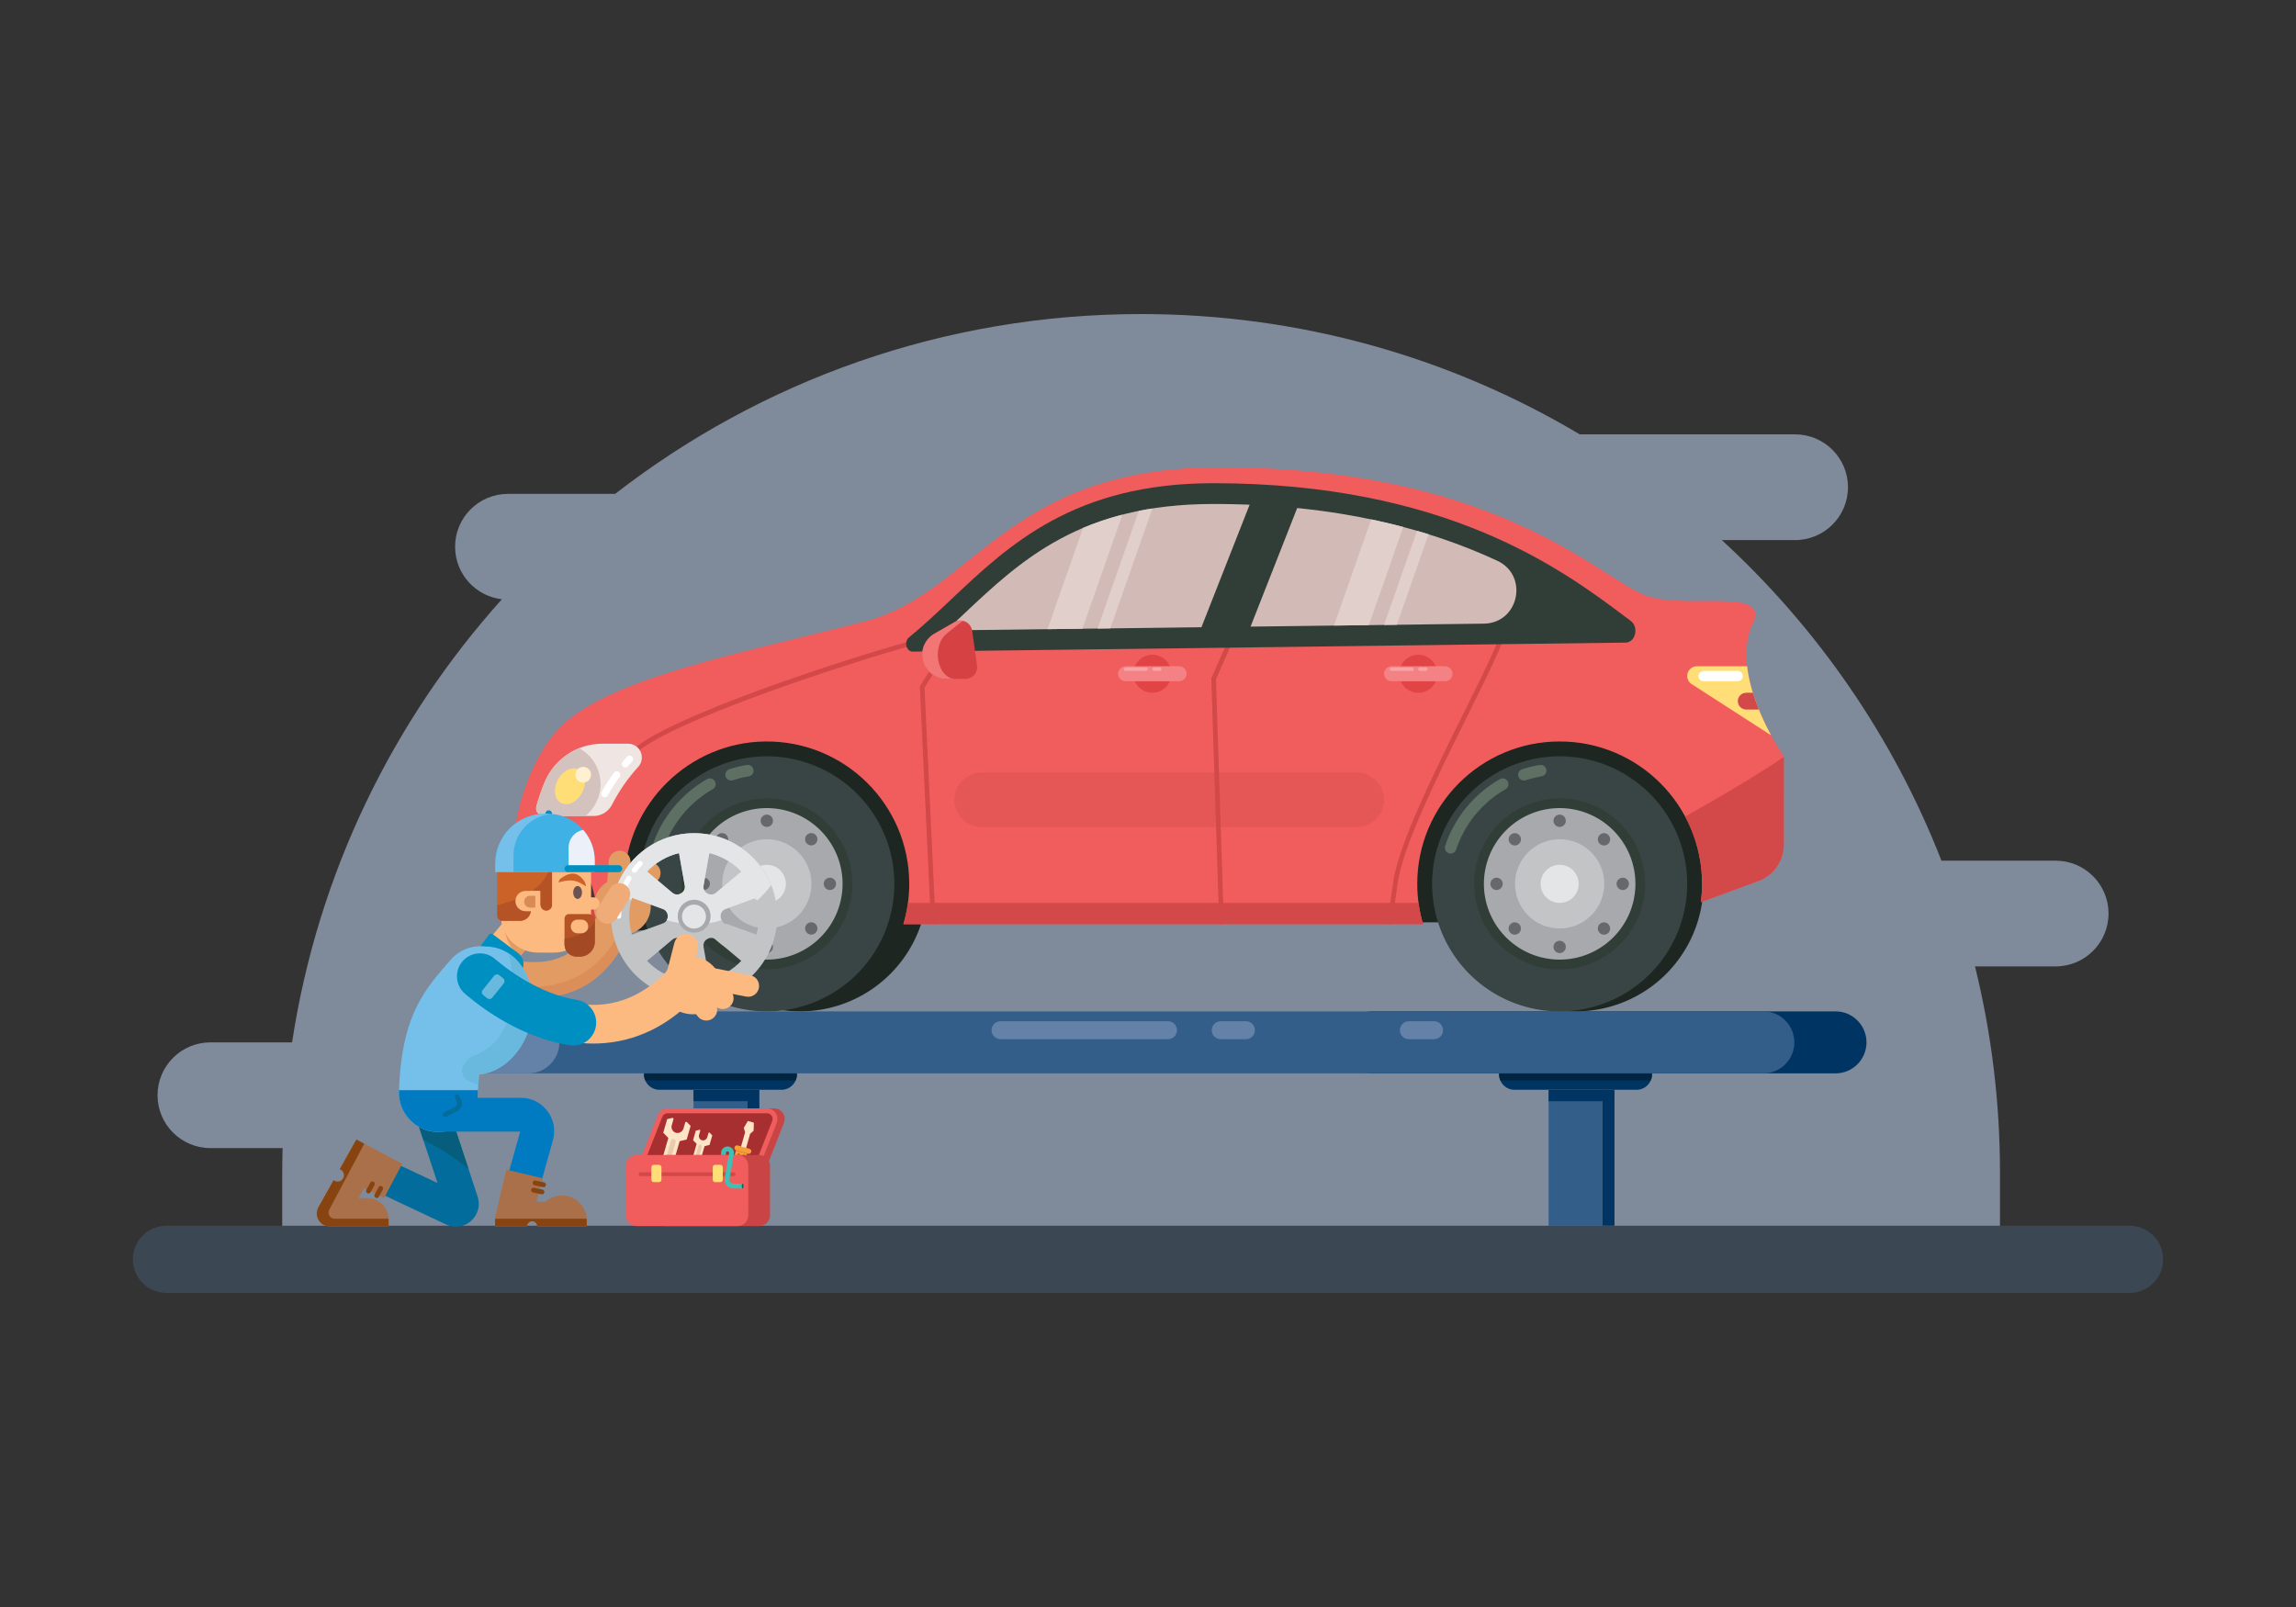 <?xml version="1.0" encoding="utf-8"?>
<svg id="master-artboard" viewBox="0 0 1400 980" version="1.1" xmlns="http://www.w3.org/2000/svg" x="0px" y="0px" width="1400px" height="980px" style="enable-background:new 0 0 1400 980;">


<rect x="0" y="0" width="1400" height="980" fill="#333333" stroke="none"/>


<path class="st1" d="M1253.451,524.866h-69.627c-29.338-75.159-75.537-141.875-133.947-195.503h44.701&#10;&#9;c17.805,0,32.238-14.434,32.238-32.238v-0c0-17.805-14.434-32.239-32.238-32.239H963.269&#10;&#9;c-78.287-46.598-169.752-73.368-267.472-73.368h-0.001c-120.828,0-232.092,40.926-320.705,109.662h-65.359&#10;&#9;c-17.805,0-32.239,14.434-32.239,32.238v0c0,16.554,12.479,30.186,28.541,32.021&#10;&#9;c-66.524,74.077-112.242,167.218-127.941,270.233h-49.797c-17.805,0-32.239,14.434-32.239,32.238v0&#10;&#9;c0,17.805,14.434,32.239,32.239,32.239h44.013c-0.142,5.009-0.22,10.033-0.22,15.076v45.235h1047.416v-45.235&#10;&#9;c0-43.397-5.285-85.558-15.234-125.882h49.182c17.805,0,32.239-14.434,32.239-32.239v-0&#10;&#9;C1285.69,539.3,1271.256,524.866,1253.451,524.866z" style="fill: rgb(127, 138, 154);"/>
<g>
	<path class="st2" d="M363.622,434.112l7.367,134.996l74.825-6.658h568.268c15.146,0,27.425-12.279,27.425-27.425&#10;&#9;&#9;V434.112H363.622z" style="fill: rgb(30, 38, 33);"/>
	<g>
		<path d="M 565.598 538.999 A 77.766 77.766 0 0 1 487.832 616.765 A 77.766 77.766 0 0 1 410.066 538.999 A 77.766 77.766 0 0 1 487.832 461.233 A 77.766 77.766 0 0 1 565.598 538.999 Z" class="st2" style="fill: rgb(30, 38, 33);"/>
		<path d="M 1038.671 538.999 A 77.766 77.766 0 0 1 960.905 616.765 A 77.766 77.766 0 0 1 883.139 538.999 A 77.766 77.766 0 0 1 960.905 461.233 A 77.766 77.766 0 0 1 1038.671 538.999 Z" class="st2" style="fill: rgb(30, 38, 33);"/>
	</g>
	<path class="st3" d="M1067.888,382.175c13.426-24.378-33.651-10.953-61.384-18.019&#10;&#9;&#9;c-27.733-7.066-87.257-79.142-263.125-79.142c-129.871,0-149.698,76.959-216.114,93.981&#10;&#9;&#9;c-74.442,19.079-148.884,33.211-181.634,60.759c-33.278,27.992-45.303,108.296-18.923,122.695&#10;&#9;&#9;c8.355,4.561,25.185,6.346,44.283,6.658c7.143,0.117,12.749-6.319,11.374-13.329&#10;&#9;&#9;c-1.254-6.396-1.806-13.044-1.569-19.861c1.596-46.011,39.623-83.164,85.658-83.746&#10;&#9;&#9;c48.472-0.613,87.958,38.496,87.958,86.828c0,8.547-1.255,16.796-3.556,24.597h316.88&#10;&#9;&#9;c-2.301-7.801-3.556-16.051-3.556-24.597c0-47.957,38.877-86.835,86.835-86.835&#10;&#9;&#9;c47.957,0,86.835,38.877,86.835,86.835c0,3.782-0.268,7.499-0.737,11.153l34.908-12.79&#10;&#9;&#9;c9.403-3.445,15.655-12.395,15.655-22.41V461.233C1087.673,461.233,1055.036,414.68,1067.888,382.175z" style="fill: rgb(241, 93, 93);"/>
	<path class="st4" d="M827.389,504.282H598.507c-9.133,0-16.536-7.403-16.536-16.536v0&#10;&#9;&#9;c0-9.133,7.403-16.536,16.536-16.536h228.882c9.133,0,16.536,7.403,16.536,16.536v0&#10;&#9;&#9;C843.925,496.878,836.521,504.282,827.389,504.282z" style="fill: rgb(229, 87, 87);"/>
	<g>
		<path class="st5" d="M315.67,547.778c2.356,6.748,5.992,11.919,11.037,14.673&#10;&#9;&#9;&#9;c8.355,4.561,25.185,6.346,44.283,6.658c7.143,0.117,12.749-6.319,11.374-13.329&#10;&#9;&#9;&#9;c-0.544-2.775-0.929-5.606-1.202-8.469C355.768,547.081,332.262,547.152,315.67,547.778z" style="fill: rgb(211, 72, 72);"/>
		<path class="st5" d="M550.854,563.597h316.88c-1.24-4.204-2.165-8.543-2.764-12.984c-83.135,0-248.836,0-311.351,0&#10;&#9;&#9;&#9;C553.018,555.054,552.094,559.392,550.854,563.597z" style="fill: rgb(211, 72, 72);"/>
		<path class="st5" d="M1072.018,537.362c9.403-3.445,15.655-12.395,15.655-22.41v-53.337&#10;&#9;&#9;&#9;c-13.035,9.027-35.458,22.542-60.129,36.34c6.569,12.223,10.303,26.196,10.303,41.044&#10;&#9;&#9;&#9;c0,3.782-0.268,7.499-0.737,11.153L1072.018,537.362z" style="fill: rgb(211, 72, 72);"/>
	</g>
	<g>
		<path d="M 545.342 538.999 A 77.766 77.766 0 0 1 467.575 616.765 A 77.766 77.766 0 0 1 389.809 538.999 A 77.766 77.766 0 0 1 467.575 461.233 A 77.766 77.766 0 0 1 545.342 538.999 Z" class="st6" style="fill: rgb(56, 69, 68);"/>
		<path class="st7" d="M401.112,520.529c-0.368,0-0.742-0.058-1.11-0.181c-1.853-0.613-2.857-2.611-2.245-4.463&#10;&#9;&#9;&#9;c5.701-17.228,17.542-31.697,33.343-40.741c1.692-0.969,3.851-0.384,4.821,1.311&#10;&#9;&#9;&#9;c0.969,1.693,0.382,3.852-1.312,4.822c-14.286,8.177-24.991,21.257-30.144,36.827&#10;&#9;&#9;&#9;C403.974,519.588,402.594,520.529,401.112,520.529z" style="fill: rgb(94, 111, 100);"/>
		<path class="st7" d="M445.813,475.989c-1.487,0-2.871-0.947-3.358-2.437c-0.606-1.855,0.406-3.851,2.261-4.455&#10;&#9;&#9;&#9;c3.469-1.133,7.057-2.014,10.664-2.617c1.929-0.323,3.746,0.977,4.067,2.902s-0.978,3.746-2.902,4.067&#10;&#9;&#9;&#9;c-3.259,0.545-6.501,1.34-9.635,2.363C446.546,475.932,446.177,475.989,445.813,475.989z" style="fill: rgb(94, 111, 100);"/>
		<path d="M 519.719 538.999 A 52.143 52.143 0 0 1 467.575 591.142 A 52.143 52.143 0 0 1 415.432 538.999 A 52.143 52.143 0 0 1 467.575 486.856 A 52.143 52.143 0 0 1 519.719 538.999 Z" class="st8" style="fill: rgb(49, 62, 55);"/>
		<path d="M 513.769 538.999 A 46.194 46.194 0 0 1 467.575 585.193 A 46.194 46.194 0 0 1 421.382 538.999 A 46.194 46.194 0 0 1 467.575 492.805 A 46.194 46.194 0 0 1 513.769 538.999 Z" class="st9" style="fill: rgb(167, 169, 172);"/>
		<path d="M 494.774 538.999 A 27.199 27.199 0 0 1 467.575 566.198 A 27.199 27.199 0 0 1 440.377 538.999 A 27.199 27.199 0 0 1 467.575 511.8 A 27.199 27.199 0 0 1 494.774 538.999 Z" class="st10" style="fill: rgb(194, 196, 198);"/>
		<path d="M 479.189 538.999 A 11.613 11.613 0 0 1 467.575 550.613 A 11.613 11.613 0 0 1 455.962 538.999 A 11.613 11.613 0 0 1 467.575 527.386 A 11.613 11.613 0 0 1 479.189 538.999 Z" class="st11" style="fill: rgb(228, 229, 230);"/>
		<path d="M 471.323 500.534 A 3.748 3.748 0 0 1 467.575 504.282 A 3.748 3.748 0 0 1 463.828 500.534 A 3.748 3.748 0 0 1 467.575 496.787 A 3.748 3.748 0 0 1 471.323 500.534 Z" class="st12" style="fill: rgb(103, 104, 107);"/>
		
			<path d="M 444.124 511.8 A 3.748 3.748 0 0 1 440.376 515.548 A 3.748 3.748 0 0 1 436.629 511.8 A 3.748 3.748 0 0 1 440.376 508.053 A 3.748 3.748 0 0 1 444.124 511.8 Z" transform="matrix(0.707 -0.707 0.707 0.707 -232.914 461.296)" class="st12" style="fill: rgb(103, 104, 107);"/>
		<path d="M 432.858 538.999 A 3.748 3.748 0 0 1 429.11 542.747 A 3.748 3.748 0 0 1 425.363 538.999 A 3.748 3.748 0 0 1 429.11 535.252 A 3.748 3.748 0 0 1 432.858 538.999 Z" class="st12" style="fill: rgb(103, 104, 107);"/>
		
			<path d="M 444.124 566.198 A 3.748 3.748 0 0 1 440.376 569.946 A 3.748 3.748 0 0 1 436.629 566.198 A 3.748 3.748 0 0 1 440.376 562.45 A 3.748 3.748 0 0 1 444.124 566.198 Z" transform="matrix(0.707 -0.707 0.707 0.707 -271.379 477.229)" class="st12" style="fill: rgb(103, 104, 107);"/>
		<path d="M 471.323 577.464 A 3.748 3.748 0 0 1 467.575 581.212 A 3.748 3.748 0 0 1 463.828 577.464 A 3.748 3.748 0 0 1 467.575 573.716 A 3.748 3.748 0 0 1 471.323 577.464 Z" class="st12" style="fill: rgb(103, 104, 107);"/>
		
			<path d="M 498.522 566.198 A 3.748 3.748 0 0 1 494.774 569.946 A 3.748 3.748 0 0 1 491.026 566.198 A 3.748 3.748 0 0 1 494.774 562.45 A 3.748 3.748 0 0 1 498.522 566.198 Z" transform="matrix(0.707 -0.707 0.707 0.707 -255.446 515.694)" class="st12" style="fill: rgb(103, 104, 107);"/>
		<path d="M 509.788 538.999 A 3.748 3.748 0 0 1 506.04 542.747 A 3.748 3.748 0 0 1 502.293 538.999 A 3.748 3.748 0 0 1 506.04 535.252 A 3.748 3.748 0 0 1 509.788 538.999 Z" class="st12" style="fill: rgb(103, 104, 107);"/>
		
			<path d="M 498.522 511.8 A 3.748 3.748 0 0 1 494.774 515.548 A 3.748 3.748 0 0 1 491.026 511.8 A 3.748 3.748 0 0 1 494.774 508.053 A 3.748 3.748 0 0 1 498.522 511.8 Z" transform="matrix(0.707 -0.707 0.707 0.707 -216.982 499.761)" class="st12" style="fill: rgb(103, 104, 107);"/>
	</g>
	<path class="st5" d="M390.029,457.393l-1.714-2.247c31.041-23.662,155-61.712,168.173-64.347l0.555,2.771&#10;&#9;&#9;C544.366,396.106,420.032,434.522,390.029,457.393z" style="fill: rgb(211, 72, 72);"/>
	<g>
		<path d="M 1028.779 538.999 A 77.766 77.766 0 0 1 951.012 616.765 A 77.766 77.766 0 0 1 873.246 538.999 A 77.766 77.766 0 0 1 951.012 461.233 A 77.766 77.766 0 0 1 1028.779 538.999 Z" class="st6" style="fill: rgb(56, 69, 68);"/>
		<path class="st7" d="M884.547,520.529c-0.367,0-0.741-0.058-1.11-0.181c-1.853-0.613-2.858-2.611-2.244-4.463&#10;&#9;&#9;&#9;c5.701-17.228,17.543-31.696,33.342-40.741c1.692-0.966,3.852-0.384,4.822,1.311&#10;&#9;&#9;&#9;c0.969,1.693,0.382,3.852-1.311,4.822c-14.287,8.177-24.993,21.257-30.146,36.827&#10;&#9;&#9;&#9;C887.411,519.59,886.029,520.529,884.547,520.529z" style="fill: rgb(94, 111, 100);"/>
		<path class="st7" d="M929.251,475.989c-1.488,0-2.872-0.947-3.358-2.437c-0.606-1.855,0.406-3.851,2.261-4.455&#10;&#9;&#9;&#9;c3.47-1.133,7.057-2.014,10.664-2.617c1.935-0.323,3.747,0.979,4.067,2.902&#10;&#9;&#9;&#9;c0.322,1.925-0.977,3.746-2.902,4.067c-3.26,0.545-6.5,1.34-9.635,2.363&#10;&#9;&#9;&#9;C929.984,475.932,929.614,475.989,929.251,475.989z" style="fill: rgb(94, 111, 100);"/>
		<path d="M 1003.156 538.999 A 52.143 52.143 0 0 1 951.012 591.142 A 52.143 52.143 0 0 1 898.869 538.999 A 52.143 52.143 0 0 1 951.012 486.856 A 52.143 52.143 0 0 1 1003.156 538.999 Z" class="st8" style="fill: rgb(49, 62, 55);"/>
		<path d="M 997.206 538.999 A 46.194 46.194 0 0 1 951.012 585.193 A 46.194 46.194 0 0 1 904.818 538.999 A 46.194 46.194 0 0 1 951.012 492.805 A 46.194 46.194 0 0 1 997.206 538.999 Z" class="st9" style="fill: rgb(167, 169, 172);"/>
		<path d="M 978.211 538.999 A 27.199 27.199 0 0 1 951.012 566.198 A 27.199 27.199 0 0 1 923.814 538.999 A 27.199 27.199 0 0 1 951.012 511.8 A 27.199 27.199 0 0 1 978.211 538.999 Z" class="st10" style="fill: rgb(194, 196, 198);"/>
		<path d="M 962.626 538.999 A 11.613 11.613 0 0 1 951.012 550.613 A 11.613 11.613 0 0 1 939.399 538.999 A 11.613 11.613 0 0 1 951.012 527.386 A 11.613 11.613 0 0 1 962.626 538.999 Z" class="st11" style="fill: rgb(228, 229, 230);"/>
		<path d="M 954.76 500.534 A 3.748 3.748 0 0 1 951.012 504.282 A 3.748 3.748 0 0 1 947.265 500.534 A 3.748 3.748 0 0 1 951.012 496.787 A 3.748 3.748 0 0 1 954.76 500.534 Z" class="st12" style="fill: rgb(103, 104, 107);"/>
		
			<path d="M 927.561 511.8 A 3.748 3.748 0 0 1 923.813 515.548 A 3.748 3.748 0 0 1 920.066 511.8 A 3.748 3.748 0 0 1 923.813 508.053 A 3.748 3.748 0 0 1 927.561 511.8 Z" transform="matrix(0.707 -0.707 0.707 0.707 -91.319 803.138)" class="st12" style="fill: rgb(103, 104, 107);"/>
		<path d="M 916.295 538.999 A 3.748 3.748 0 0 1 912.547 542.747 A 3.748 3.748 0 0 1 908.8 538.999 A 3.748 3.748 0 0 1 912.547 535.252 A 3.748 3.748 0 0 1 916.295 538.999 Z" class="st12" style="fill: rgb(103, 104, 107);"/>
		
			<path d="M 927.561 566.198 A 3.748 3.748 0 0 1 923.813 569.946 A 3.748 3.748 0 0 1 920.066 566.198 A 3.748 3.748 0 0 1 923.813 562.45 A 3.748 3.748 0 0 1 927.561 566.198 Z" transform="matrix(0.707 -0.707 0.707 0.707 -129.784 819.07)" class="st12" style="fill: rgb(103, 104, 107);"/>
		<path d="M 954.76 577.464 A 3.748 3.748 0 0 1 951.012 581.212 A 3.748 3.748 0 0 1 947.265 577.464 A 3.748 3.748 0 0 1 951.012 573.716 A 3.748 3.748 0 0 1 954.76 577.464 Z" class="st12" style="fill: rgb(103, 104, 107);"/>
		
			<path d="M 981.959 566.198 A 3.748 3.748 0 0 1 978.211 569.946 A 3.748 3.748 0 0 1 974.463 566.198 A 3.748 3.748 0 0 1 978.211 562.45 A 3.748 3.748 0 0 1 981.959 566.198 Z" transform="matrix(0.707 -0.707 0.707 0.707 -113.851 857.535)" class="st12" style="fill: rgb(103, 104, 107);"/>
		<path d="M 993.225 538.999 A 3.748 3.748 0 0 1 989.477 542.747 A 3.748 3.748 0 0 1 985.729 538.999 A 3.748 3.748 0 0 1 989.477 535.252 A 3.748 3.748 0 0 1 993.225 538.999 Z" class="st12" style="fill: rgb(103, 104, 107);"/>
		
			<path d="M 981.959 511.8 A 3.748 3.748 0 0 1 978.211 515.548 A 3.748 3.748 0 0 1 974.463 511.8 A 3.748 3.748 0 0 1 978.211 508.053 A 3.748 3.748 0 0 1 981.959 511.8 Z" transform="matrix(0.707 -0.707 0.707 0.707 -75.386 841.603)" class="st12" style="fill: rgb(103, 104, 107);"/>
	</g>
	<path class="st13" d="M363.622,550.612h-16.23c-6.29,0-12.11-3.326-15.304-8.745l-9.921-16.837h18.211&#10;&#9;&#9;c9.8,0,18.359,6.632,20.805,16.122L363.622,550.612z" style="fill: rgb(79, 50, 49);"/>
	<path class="st5" d="M892.965,433.873c-17.846,35.913-40.057,80.61-43.407,103.745&#10;&#9;&#9;c-0.867,5.983-1.633,11.316-2.31,16.062H745.948l-4.51-139.375l10.69-24.395l-2.589-1.135l-10.947,24.98&#10;&#9;&#9;l4.529,139.925H570.056l-6.323-134.384l17.782-28.252l-2.392-1.504l-18.256,29.003l6.824,145.054h2.83&#10;&#9;&#9;l-0.334-7.09h173.024l0.229,7.09h2.827l-0.229-7.09h100.805c-0.362,2.548-0.695,4.901-1.003,7.09h2.854&#10;&#9;&#9;c0.955-6.778,2.154-15.192,3.658-25.573c3.286-22.688,25.386-67.159,43.142-102.893&#10;&#9;&#9;c14.493-29.162,22.669-45.901,22.206-50.813l-2.813,0.265C915.298,388.932,904.45,410.762,892.965,433.873z" style="fill: rgb(211, 72, 72);"/>
	<g>
		<g>
			<path class="st8" d="M991.029,376.153c-37.953-28.477-108.598-81.481-251.233-81.481&#10;&#9;&#9;&#9;&#9;c-84.771,0-124.508,37.515-159.567,70.614c-8.651,8.168-17.116,16.157-25.947,23.382&#10;&#9;&#9;&#9;&#9;c-3.278,2.682-1.663,8.748,2.322,8.7c111.139-1.345,326.637-4.1,434.592-5.487&#10;&#9;&#9;&#9;&#9;c6.044-0.078,8.283-9.404,3.174-13.224C993.283,377.844,992.17,377.009,991.029,376.153z" style="fill: rgb(49, 62, 55);"/>
			<path class="st14" d="M577.036,384.45c3.336-3.086,6.629-6.195,9.881-9.265&#10;&#9;&#9;&#9;&#9;c35.33-33.355,71.863-67.844,152.88-67.844c77.075,0,132.609,15.784,173.123,34.598&#10;&#9;&#9;&#9;&#9;c19.441,9.027,13.276,38.107-8.156,38.381C798.244,381.68,664.349,383.381,577.036,384.45z" style="fill: rgb(210, 186, 183);"/>
			<path d="M 759.326 390.292 L 729.52 390.292 L 763.203 304.626 L 793.008 304.626 Z" class="st8" style="fill: rgb(49, 62, 55);"/>
			<g>
				<path class="st15" d="M702.665,310.093c-2.827,0.443-5.591,0.934-8.289,1.474l-25.128,71.737&#10;&#9;&#9;&#9;&#9;&#9;c2.588-0.032,5.193-0.065,7.807-0.098L702.665,310.093z" style="fill: rgb(224, 207, 203);"/>
				<path class="st15" d="M638.729,383.687c6.965-0.087,14.073-0.175,21.292-0.266l24.368-69.566&#10;&#9;&#9;&#9;&#9;&#9;c-8.636,2.231-16.62,4.956-24.037,8.104L638.729,383.687z" style="fill: rgb(224, 207, 203);"/>
				<path class="st15" d="M813.404,381.484c7.131-0.091,14.235-0.181,21.294-0.271l20.964-59.848&#10;&#9;&#9;&#9;&#9;&#9;c-6.279-1.663-12.806-3.211-19.577-4.63L813.404,381.484z" style="fill: rgb(224, 207, 203);"/>
				<path class="st15" d="M871.064,325.808c-2.309-0.722-4.649-1.431-7.03-2.122l-20.109,57.408&#10;&#9;&#9;&#9;&#9;&#9;c2.611-0.033,5.213-0.066,7.808-0.099L871.064,325.808z" style="fill: rgb(224, 207, 203);"/>
			</g>
		</g>
		<g>
			<path class="st16" d="M562.301,399.266L562.301,399.266c0,8.154,6.61,14.764,14.764,14.764h11.581&#10;&#9;&#9;&#9;&#9;c4.372,0,7.731-3.869,7.119-8.197l-3.005-21.22c-0.713-5.034-6.283-7.758-10.694-5.23l-12.343,7.075&#10;&#9;&#9;&#9;&#9;C565.132,389.089,562.301,393.975,562.301,399.266z" style="fill: rgb(214, 66, 67);"/>
			<path class="st17" d="M571.84,399.266c0-5.291,2.026-10.178,5.311-12.809l8.832-7.075&#10;&#9;&#9;&#9;&#9;c0.437-0.35,0.89-0.59,1.347-0.746c-1.698-0.415-3.566-0.227-5.264,0.746l-12.343,7.075&#10;&#9;&#9;&#9;&#9;c-4.59,2.631-7.422,7.518-7.422,12.809c0,8.154,6.61,14.764,14.764,14.764h5.34&#10;&#9;&#9;&#9;&#9;C576.57,414.03,571.84,407.42,571.84,399.266z" style="fill: rgb(243, 118, 119);"/>
		</g>
	</g>
	<g>
		<path d="M 876.393 410.881 A 11.598 11.598 0 0 1 864.796 422.478 A 11.598 11.598 0 0 1 853.198 410.881 A 11.598 11.598 0 0 1 864.796 399.283 A 11.598 11.598 0 0 1 876.393 410.881 Z" class="st18" style="fill: rgb(224, 68, 69);"/>
		<path class="st19" d="M881.104,406.318h-32.617c-2.52,0-4.562,2.043-4.562,4.562c0,2.52,2.043,4.563,4.562,4.563&#10;&#9;&#9;&#9;h32.617c2.52,0,4.562-2.043,4.562-4.563C885.667,408.361,883.624,406.318,881.104,406.318z" style="fill: rgb(244, 130, 132);"/>
		<path class="st20" d="M860.966,409.145H848.482c-0.585,0-1.06-0.474-1.06-1.06l0,0&#10;&#9;&#9;&#9;c0-0.585,0.474-1.06,1.06-1.06h12.484c0.585,0,1.06,0.474,1.06,1.06l0,0&#10;&#9;&#9;&#9;C862.026,408.67,861.551,409.145,860.966,409.145z" style="fill: rgb(247, 164, 166);"/>
		<path class="st20" d="M869.327,409.145h-3.472c-0.585,0-1.06-0.474-1.06-1.06l0,0&#10;&#9;&#9;&#9;c0-0.585,0.474-1.06,1.06-1.06h3.472c0.585,0,1.06,0.474,1.06,1.06l0,0&#10;&#9;&#9;&#9;C870.387,408.67,869.913,409.145,869.327,409.145z" style="fill: rgb(247, 164, 166);"/>
	</g>
	<g>
		<path d="M 714.263 410.881 A 11.598 11.598 0 0 1 702.665 422.478 A 11.598 11.598 0 0 1 691.067 410.881 A 11.598 11.598 0 0 1 702.665 399.283 A 11.598 11.598 0 0 1 714.263 410.881 Z" class="st18" style="fill: rgb(224, 68, 69);"/>
		<path class="st19" d="M718.973,406.318h-32.617c-2.52,0-4.562,2.043-4.562,4.562c0,2.52,2.043,4.563,4.562,4.563&#10;&#9;&#9;&#9;h32.617c2.52,0,4.562-2.043,4.562-4.563C723.536,408.361,721.493,406.318,718.973,406.318z" style="fill: rgb(244, 130, 132);"/>
		<path class="st20" d="M698.835,409.145h-12.484c-0.585,0-1.06-0.474-1.06-1.06l0,0&#10;&#9;&#9;&#9;c0-0.585,0.474-1.06,1.06-1.06h12.484c0.585,0,1.06,0.474,1.06,1.06l0,0&#10;&#9;&#9;&#9;C699.895,408.67,699.42,409.145,698.835,409.145z" style="fill: rgb(247, 164, 166);"/>
		<path class="st20" d="M707.196,409.145h-3.472c-0.585,0-1.06-0.474-1.06-1.06l0,0&#10;&#9;&#9;&#9;c0-0.585,0.474-1.06,1.06-1.06h3.472c0.585,0,1.06,0.474,1.06,1.06l0,0&#10;&#9;&#9;&#9;C708.256,408.67,707.782,409.145,707.196,409.145z" style="fill: rgb(247, 164, 166);"/>
	</g>
	<path class="st21" d="M382.962,453.544H367.269c-15.53,0-29.441,9.457-35.315,23.834&#10;&#9;&#9;c-1.887,4.618-3.518,9.431-4.876,14.303c-0.831,2.98,1.452,5.923,4.545,5.923h30.357&#10;&#9;&#9;c4.684,0,8.987-2.61,11.119-6.78c4.313-8.438,9.724-16.219,16.044-23.159&#10;&#9;&#9;C394.085,462.239,390.299,453.544,382.962,453.544z" style="fill: rgb(239, 230, 227);"/>
	<path class="st22" d="M353.167,456.269c-9.452,3.787-17.205,11.299-21.213,21.108&#10;&#9;&#9;c-1.887,4.618-3.518,9.431-4.876,14.303c-0.831,2.98,1.452,5.923,4.545,5.923h25.335&#10;&#9;&#9;c5.643-4.578,9.255-11.56,9.255-19.392C366.213,468.739,360.938,460.5,353.167,456.269z" style="fill: rgb(211, 194, 190);"/>
	
		<path d="M 359.029 479.807 A 11.541 8.362 0 0 1 347.488 488.168 A 11.541 8.362 0 0 1 335.946 479.807 A 11.541 8.362 0 0 1 347.488 471.445 A 11.541 8.362 0 0 1 359.029 479.807 Z" transform="matrix(0.464 -0.886 0.886 0.464 -238.813 564.74)" class="st23" style="fill: rgb(255, 221, 119);"/>
	<path class="st24" d="M368.673,486.227c-0.348,0-0.703-0.086-1.029-0.268c-1.023-0.569-1.391-1.86-0.821-2.883&#10;&#9;&#9;c2.276-4.091,4.83-8.083,7.593-11.87c0.69-0.945,2.016-1.154,2.962-0.464&#10;&#9;&#9;c0.946,0.69,1.154,2.016,0.464,2.962c-2.661,3.648-5.122,7.494-7.314,11.434&#10;&#9;&#9;C370.14,485.835,369.418,486.227,368.673,486.227z" style="fill: rgb(255, 255, 255);"/>
	<path class="st24" d="M381.282,468.026c-0.484,0-0.972-0.166-1.37-0.504c-0.893-0.756-1.003-2.095-0.246-2.988&#10;&#9;&#9;c0.877-1.032,1.772-2.051,2.686-3.054c0.787-0.867,2.127-0.93,2.995-0.141c0.866,0.788,0.929,2.13,0.141,2.995&#10;&#9;&#9;c-0.88,0.968-1.744,1.947-2.588,2.944C382.481,467.772,381.883,468.026,381.282,468.026z" style="fill: rgb(255, 255, 255);"/>
	<path d="M 360.384 472.454 A 4.771 4.771 0 0 1 355.612 477.225 A 4.771 4.771 0 0 1 350.841 472.454 A 4.771 4.771 0 0 1 355.612 467.682 A 4.771 4.771 0 0 1 360.384 472.454 Z" class="st25" style="fill: rgb(255, 241, 208);"/>
	<path class="st23" d="M1065.333,406.318h-30.649c-3.261,0-5.905,2.644-5.905,5.905l0,0c0,2.007,1.019,3.877,2.707,4.964&#10;&#9;&#9;l48.45,31.221C1074.207,437.841,1067.121,422.091,1065.333,406.318z" style="fill: rgb(255, 221, 119);"/>
	<path class="st5" d="M1064.754,432.699h7.73c-1.327-3.266-2.569-6.693-3.655-10.22h-4.075&#10;&#9;&#9;c-2.822,0-5.11,2.288-5.11,5.11C1059.644,430.411,1061.932,432.699,1064.754,432.699z" style="fill: rgb(211, 72, 72);"/>
	<path class="st24" d="M1059.557,415.443h-20.789c-1.739,0-3.149-1.41-3.149-3.149l0,0c0-1.739,1.41-3.149,3.149-3.149&#10;&#9;&#9;h20.789c1.739,0,3.149,1.41,3.149,3.149l0,0C1062.706,414.033,1061.296,415.443,1059.557,415.443z" style="fill: rgb(255, 255, 255);"/>
</g>
<g>
	<g>
		<g>
			<path class="st26" d="M476.485,664.588h-74.372c-5.203,0-9.422-4.218-9.422-9.422l0,0&#10;&#9;&#9;&#9;&#9;c0-5.203,4.218-9.422,9.422-9.422h74.372c5.203,0,9.422,4.218,9.422,9.422l0,0&#10;&#9;&#9;&#9;&#9;C485.907,660.37,481.689,664.588,476.485,664.588z" style="fill: rgb(0, 52, 98);"/>
			<path d="M 422.87 664.588 H 455.728 V 747.498 H 422.87 V 664.588 Z" class="st27" style="fill: rgb(50, 94, 137);"/>
			<path d="M 455.728 664.588 L 422.87 664.588 L 422.87 671.537 L 455.728 671.537 L 455.728 747.498 L 463.035 747.498 L 463.035 664.588 Z" class="st26" style="fill: rgb(0, 52, 98);"/>
			<path class="st28" d="M392.692,655.166v0c0,1.295,0.262,2.528,0.734,3.651h91.746&#10;&#9;&#9;&#9;&#9;c0.472-1.123,0.734-2.356,0.734-3.651v-0c0-0.199-0.018-0.393-0.03-0.589h-93.156&#10;&#9;&#9;&#9;&#9;C392.709,654.773,392.692,654.968,392.692,655.166z" style="fill: rgb(1, 37, 62);"/>
		</g>
		<g>
			<path class="st26" d="M997.887,664.588h-74.372c-5.203,0-9.422-4.218-9.422-9.422l0,0&#10;&#9;&#9;&#9;&#9;c0-5.203,4.218-9.422,9.422-9.422h74.372c5.203,0,9.422,4.218,9.422,9.422l0,0&#10;&#9;&#9;&#9;&#9;C1007.308,660.37,1003.09,664.588,997.887,664.588z" style="fill: rgb(0, 52, 98);"/>
			<path d="M 944.272 664.588 H 977.13 V 747.498 H 944.272 V 664.588 Z" class="st27" style="fill: rgb(50, 94, 137);"/>
			<path d="M 977.13 664.588 L 944.272 664.588 L 944.272 671.537 L 977.13 671.537 L 977.13 747.498 L 984.437 747.498 L 984.437 664.588 Z" class="st26" style="fill: rgb(0, 52, 98);"/>
			<path class="st28" d="M914.093,655.166v0c0,1.295,0.262,2.528,0.734,3.651h91.746&#10;&#9;&#9;&#9;&#9;c0.472-1.123,0.734-2.356,0.734-3.651v-0c0-0.199-0.018-0.393-0.03-0.589h-93.156&#10;&#9;&#9;&#9;&#9;C914.111,654.773,914.093,654.968,914.093,655.166z" style="fill: rgb(1, 37, 62);"/>
		</g>
	</g>
	<g>
		<path class="st26" d="M837.029,654.578h282.17c10.441,0,18.906-8.464,18.906-18.906v-0&#10;&#9;&#9;&#9;c0-10.441-8.464-18.906-18.906-18.906H837.029c-10.441,0-18.906,8.464-18.906,18.906v0&#10;&#9;&#9;&#9;C818.123,646.113,826.587,654.578,837.029,654.578z" style="fill: rgb(0, 52, 98);"/>
		<path class="st27" d="M294.933,654.578h780.268c10.441,0,18.906-8.464,18.906-18.906v-0&#10;&#9;&#9;&#9;c0-10.441-8.465-18.906-18.906-18.906H294.933c-10.441,0-18.906,8.464-18.906,18.906v0&#10;&#9;&#9;&#9;C276.027,646.113,284.492,654.578,294.933,654.578z" style="fill: rgb(50, 94, 137);"/>
		<path class="st29" d="M280.801,654.578h41.371c10.441,0,18.906-8.464,18.906-18.906v-0&#10;&#9;&#9;&#9;c0-10.441-8.465-18.906-18.906-18.906h-41.371c-10.441,0-18.906,8.464-18.906,18.906v0&#10;&#9;&#9;&#9;C261.895,646.113,270.36,654.578,280.801,654.578z" style="fill: rgb(100, 130, 167);"/>
		<path class="st29" d="M712.191,622.78h-102.108c-3.024,0-5.476,2.452-5.476,5.476c0,3.024,2.452,5.476,5.476,5.476&#10;&#9;&#9;&#9;h102.108c3.025,0,5.476-2.452,5.476-5.476C717.667,625.231,715.215,622.78,712.191,622.78z" style="fill: rgb(100, 130, 167);"/>
		<path class="st29" d="M759.71,622.78h-15.369c-3.024,0-5.476,2.452-5.476,5.476c0,3.024,2.452,5.476,5.476,5.476&#10;&#9;&#9;&#9;h15.369c3.025,0,5.476-2.452,5.476-5.476C765.186,625.231,762.734,622.78,759.71,622.78z" style="fill: rgb(100, 130, 167);"/>
		<path class="st29" d="M874.429,622.78h-15.369c-3.025,0-5.476,2.452-5.476,5.476c0,3.024,2.452,5.476,5.476,5.476&#10;&#9;&#9;&#9;h15.369c3.025,0,5.476-2.452,5.476-5.476C879.905,625.231,877.453,622.78,874.429,622.78z" style="fill: rgb(100, 130, 167);"/>
	</g>
</g>
<path class="st30" d="M1298.508,747.498H101.492c-11.317,0-20.492,9.175-20.492,20.492c0,11.317,9.175,20.492,20.492,20.492&#10;&#9;h1197.016c11.317,0,20.492-9.175,20.492-20.492C1319,756.673,1309.825,747.498,1298.508,747.498z" style="fill: rgb(59, 71, 82);"/>
<g>
	<path class="st31" d="M324.827,608.699c-7.322,0-13.967-0.887-19.17-1.581c-2.133-0.285-4.147-0.554-5.859-0.724&#10;&#9;&#9;l2.184-22.001c2.082,0.206,4.275,0.498,6.598,0.808c20.825,2.777,44.433,5.926,57.248-32.172l20.957,7.048&#10;&#9;&#9;C372.937,601.248,346.047,608.699,324.827,608.699z" style="fill: rgb(227, 155, 100);"/>
	<path class="st32" d="M382.289,558.564c-14.298,36.606-39.769,43.443-60.063,43.443&#10;&#9;&#9;c-7.322,0-13.967-0.887-19.17-1.581c-0.906-0.121-1.783-0.237-2.632-0.346l-0.627,6.314&#10;&#9;&#9;c1.712,0.17,3.726,0.439,5.859,0.724c5.204,0.694,11.848,1.581,19.17,1.581c21.22,0,48.111-7.451,61.958-48.623&#10;&#9;&#9;L382.289,558.564z" style="fill: rgb(219, 142, 89);"/>
	<path class="st33" d="M277.987,748.073c-2.016,0-4.046-0.438-5.947-1.331l-41.634-19.609l8.792-18.67l27.585,12.991&#10;&#9;&#9;l-15.248-46.242l19.599-6.463l20.11,60.988c1.748,5.304,0.176,11.123-4.005,14.825&#10;&#9;&#9;C284.632,746.871,281.329,748.073,277.987,748.073z" style="fill: rgb(2, 109, 156);"/>
	<path class="st34" d="M271.135,668.749l-19.599,6.463l6.574,19.939c8.804,4.19,18.919,10.48,27.578,17.738&#10;&#9;&#9;L271.135,668.749z" style="fill: rgb(6, 93, 124);"/>
	<path class="st31" d="M376.059,556.369c-0.161,0-0.323-0.006-0.486-0.017c-3.654-0.265-6.401-3.44-6.137-7.095&#10;&#9;&#9;l1.757-24.281c0.264-3.653,3.446-6.4,7.095-6.136c3.654,0.265,6.401,3.44,6.137,7.095l-1.757,24.281&#10;&#9;&#9;C382.415,553.706,379.504,556.369,376.059,556.369z" style="fill: rgb(227, 155, 100);"/>
	<path class="st31" d="M378.944,556.279c-1.698,0-3.395-0.648-4.691-1.943c-2.59-2.59-2.59-6.79,0-9.38&#10;&#9;&#9;l17.214-17.215c2.591-2.591,6.79-2.591,9.381,0c2.59,2.59,2.59,6.79,0,9.38l-17.214,17.215&#10;&#9;&#9;C382.339,555.631,380.642,556.279,378.944,556.279z" style="fill: rgb(227, 155, 100);"/>
	<path d="M 396.813 552.68 A 17.405 17.405 0 0 1 379.409 570.085 A 17.405 17.405 0 0 1 362.004 552.68 A 17.405 17.405 0 0 1 379.409 535.276 A 17.405 17.405 0 0 1 396.813 552.68 Z" class="st31" style="fill: rgb(227, 155, 100);"/>
	<path class="st35" d="M303.197,593.934c-2.38,0-4.773-0.799-6.746-2.439c-4.487-3.73-5.101-10.389-1.372-14.877&#10;&#9;&#9;l15.289-18.396c3.729-4.485,10.389-5.102,14.876-1.372c4.487,3.73,5.101,10.389,1.372,14.877l-15.289,18.396&#10;&#9;&#9;C309.238,592.635,306.228,593.934,303.197,593.934z" style="fill: rgb(252, 186, 129);"/>
	<g>
		<path class="st10" d="M423.268,508.092c-27.968,0-50.64,22.672-50.64,50.64c0,27.968,22.672,50.64,50.64,50.64&#10;&#9;&#9;&#9;c27.968,0,50.64-22.672,50.64-50.64C473.908,530.764,451.236,508.092,423.268,508.092z M462.843,558.732&#10;&#9;&#9;&#9;c0,3.906-0.575,7.676-1.629,11.24l-18.943-6.878c-1.81-0.657-2.929-2.404-2.925-4.33c0-0.011,0-0.022,0-0.033&#10;&#9;&#9;&#9;s0-0.022,0-0.033c-0.004-1.926,1.115-3.672,2.925-4.33l18.943-6.878&#10;&#9;&#9;&#9;C462.268,551.056,462.843,554.826,462.843,558.732z M451.966,531.498l-15.437,12.973&#10;&#9;&#9;&#9;c-1.435,1.206-3.475,1.388-5.088,0.431c-0.1-0.059-0.201-0.118-0.303-0.175&#10;&#9;&#9;&#9;c-1.626-0.917-2.477-2.773-2.152-4.611l3.518-19.863C440.07,522.062,446.786,526.041,451.966,531.498z&#10;&#9;&#9;&#9; M414.03,520.253l3.518,19.863c0.326,1.838-0.526,3.694-2.152,4.611c-0.102,0.057-0.202,0.116-0.302,0.175&#10;&#9;&#9;&#9;c-1.612,0.957-3.652,0.775-5.088-0.431l-15.437-12.973C399.75,526.041,406.466,522.062,414.03,520.253z&#10;&#9;&#9;&#9; M383.693,558.732c0-3.906,0.575-7.676,1.629-11.24l18.943,6.878c1.81,0.657,2.929,2.404,2.925,4.33&#10;&#9;&#9;&#9;c0,0.011,0,0.022,0,0.033s0,0.022,0,0.033c0.004,1.926-1.115,3.672-2.925,4.33l-18.943,6.878&#10;&#9;&#9;&#9;C384.268,566.408,383.693,562.638,383.693,558.732z M394.57,585.966l15.437-12.973&#10;&#9;&#9;&#9;c1.435-1.206,3.475-1.388,5.088-0.431c0.1,0.059,0.201,0.118,0.302,0.175c1.626,0.917,2.477,2.773,2.152,4.611&#10;&#9;&#9;&#9;l-3.518,19.863C406.466,595.402,399.75,591.423,394.57,585.966z M432.506,597.211l-3.518-19.863&#10;&#9;&#9;&#9;c-0.326-1.838,0.526-3.694,2.152-4.611c0.102-0.057,0.202-0.116,0.302-0.175c1.612-0.957,3.652-0.775,5.088,0.431&#10;&#9;&#9;&#9;l15.437,12.973C446.786,591.423,440.07,595.402,432.506,597.211z" style="fill: rgb(194, 196, 198);"/>
		<path class="st11" d="M423.268,508.091c-21.266,0-39.459,13.115-46.962,31.693c2.513,3.434,5.394,6.578,8.585,9.382&#10;&#9;&#9;&#9;c0.14-0.56,0.269-1.124,0.432-1.675l18.943,6.878c1.81,0.657,2.929,2.404,2.925,4.33c0,0.011,0,0.022,0,0.033&#10;&#9;&#9;&#9;s0,0.022,0,0.033c0.002,0.875-0.238,1.707-0.66,2.422c5.302,1.591,10.917,2.456,16.737,2.456&#10;&#9;&#9;&#9;s11.435-0.866,16.737-2.456c-0.421-0.716-0.662-1.547-0.66-2.422c0-0.011,0-0.022,0-0.033s0-0.022,0-0.033&#10;&#9;&#9;&#9;c-0.004-1.926,1.115-3.672,2.925-4.33l18.943-6.878c0.163,0.551,0.292,1.115,0.432,1.675&#10;&#9;&#9;&#9;c3.19-2.804,6.071-5.948,8.584-9.382C462.727,521.206,444.534,508.091,423.268,508.091z M415.397,544.727&#10;&#9;&#9;&#9;c-0.102,0.057-0.202,0.116-0.302,0.175c-1.613,0.957-3.652,0.775-5.088-0.431l-15.437-12.973&#10;&#9;&#9;&#9;c5.18-5.457,11.896-9.436,19.46-11.245l3.518,19.863C417.874,541.954,417.022,543.81,415.397,544.727z&#10;&#9;&#9;&#9; M436.53,544.471c-1.435,1.206-3.475,1.388-5.088,0.431c-0.1-0.059-0.201-0.118-0.303-0.175&#10;&#9;&#9;&#9;c-1.626-0.917-2.477-2.773-2.152-4.611l3.518-19.863c7.564,1.81,14.28,5.788,19.46,11.245L436.53,544.471z" style="fill: rgb(228, 229, 230);"/>
		<path d="M 433.276 558.732 A 10.008 10.008 0 0 1 423.268 568.739 A 10.008 10.008 0 0 1 413.261 558.732 A 10.008 10.008 0 0 1 423.268 548.724 A 10.008 10.008 0 0 1 433.276 558.732 Z" class="st9" style="fill: rgb(167, 169, 172);"/>
		
			<path d="M 430.567 558.732 A 7.299 7.299 0 0 1 423.268 566.03 A 7.299 7.299 0 0 1 415.969 558.732 A 7.299 7.299 0 0 1 423.268 551.433 A 7.299 7.299 0 0 1 430.567 558.732 Z" transform="matrix(0.221 -0.975 0.975 0.221 -215.137 848.173)" class="st11" style="fill: rgb(228, 229, 230);"/>
		<path class="st24" d="M386.778,532.226c-0.331,0-0.663-0.104-0.944-0.322c-0.679-0.522-0.805-1.495-0.283-2.173&#10;&#9;&#9;&#9;c1.137-1.475,2.373-2.899,3.674-4.229c0.599-0.611,1.581-0.62,2.191-0.024c0.612,0.598,0.623,1.58,0.024,2.191&#10;&#9;&#9;&#9;c-1.216,1.244-2.372,2.574-3.434,3.953C387.701,532.019,387.241,532.226,386.778,532.226z" style="fill: rgb(255, 255, 255);"/>
		<path class="st24" d="M377.241,560.283c0,0-0.001,0-0.002,0c-0.856-0.002-1.548-0.695-1.548-1.551&#10;&#9;&#9;&#9;c0.003-3.512,0.402-7.046,1.185-10.503c1.077-4.755,2.856-9.284,5.286-13.456&#10;&#9;&#9;&#9;c0.431-0.741,1.381-0.988,2.119-0.56c0.739,0.431,0.99,1.38,0.559,2.118&#10;&#9;&#9;&#9;c-2.272,3.902-3.935,8.134-4.943,12.582c-0.732,3.235-1.105,6.539-1.107,9.822&#10;&#9;&#9;&#9;C378.79,559.59,378.096,560.283,377.241,560.283z" style="fill: rgb(255, 255, 255);"/>
	</g>
	<path class="st31" d="M325.244,556.85c-4.487-3.73-11.147-3.113-14.876,1.372l-2.726,3.28v3.108&#10;&#9;&#9;c0,7.625,3.771,14.355,9.536,18.473l9.438-11.356C330.345,567.239,329.731,560.579,325.244,556.85z" style="fill: rgb(227, 155, 100);"/>
	<g>
		<path class="st35" d="M337.716,580.935h-9.631c-12.54,0-22.706-10.166-22.706-22.706v-27.942&#10;&#9;&#9;&#9;c0-12.54,10.166-22.706,22.706-22.706h9.631c12.54,0,22.706,10.166,22.706,22.706v27.942&#10;&#9;&#9;&#9;C360.422,570.769,350.256,580.935,337.716,580.935z" style="fill: rgb(252, 186, 129);"/>
		<path d="M 354.877 544.258 A 2.674 3.927 0 0 1 352.203 548.185 A 2.674 3.927 0 0 1 349.529 544.258 A 2.674 3.927 0 0 1 352.203 540.331 A 2.674 3.927 0 0 1 354.877 544.258 Z" class="st36" style="fill: rgb(109, 83, 80);"/>
		<g>
			<g>
				<path class="st37" d="M357.36,540.541c-0.444-0.256-0.878-0.515-1.306-0.771&#10;&#9;&#9;&#9;&#9;&#9;c-4.021-2.404-6.927-4.139-15.349-1.653c0,0-0.255-1.36,1.524-2.61c7.413-5.212,11.109-2.047,13.818,1.52&#10;&#9;&#9;&#9;&#9;&#9;C357.068,538.372,357.36,540.541,357.36,540.541z" style="fill: rgb(203, 98, 40);"/>
			</g>
		</g>
		<path class="st35" d="M361.882,554.678h-4.004c-2.058,0-3.726-1.668-3.726-3.726v-0&#10;&#9;&#9;&#9;c0-2.058,1.668-3.726,3.726-3.726h4.004c2.058,0,3.726,1.668,3.726,3.726v0&#10;&#9;&#9;&#9;C365.608,553.01,363.939,554.678,361.882,554.678z" style="fill: rgb(252, 186, 129);"/>
		<path class="st38" d="M353.591,583.37h-1.994c-4.069,0-7.368-3.299-7.368-7.368v-15.823&#10;&#9;&#9;&#9;c0-1.513,1.226-2.739,2.739-2.739h11.789c2.17,0,3.93,1.759,3.93,3.93v12.905&#10;&#9;&#9;&#9;C362.685,579.298,358.613,583.37,353.591,583.37z" style="fill: rgb(181, 83, 39);"/>
		<g>
			<path class="st39" d="M334.583,498.784L334.583,498.784c-1.112,0-2.014-0.902-2.014-2.014v-0.604&#10;&#9;&#9;&#9;&#9;c0-1.112,0.902-2.014,2.014-2.014l0,0c1.112,0,2.014,0.902,2.014,2.014v0.604&#10;&#9;&#9;&#9;&#9;C336.597,497.883,335.695,498.784,334.583,498.784z" style="fill: rgb(0, 143, 193);"/>
			<path class="st40" d="M362.685,531.876h-60.69v-5.279c0-16.763,13.589-30.352,30.352-30.352h1.663&#10;&#9;&#9;&#9;&#9;c15.837,0,28.676,12.838,28.676,28.676V531.876z" style="fill: rgb(64, 177, 229);"/>
			<path class="st41" d="M336.427,496.354c-0.798-0.067-1.602-0.109-2.417-0.109h-1.663&#10;&#9;&#9;&#9;&#9;c-16.763,0-30.352,13.589-30.352,30.352v5.279h11.077v-10.119C313.072,508.395,323.349,497.451,336.427,496.354z" style="fill: rgb(116, 192, 235);"/>
			<path class="st42" d="M346.704,516.836v15.04h15.981v-6.955c0-7.217-2.672-13.806-7.074-18.847&#10;&#9;&#9;&#9;&#9;C350.541,507.036,346.704,511.485,346.704,516.836z" style="fill: rgb(236, 240, 249);"/>
			<path class="st39" d="M377.294,527.647h-30.951c-1.168,0-2.115,0.947-2.115,2.115l0,0&#10;&#9;&#9;&#9;&#9;c0,1.168,0.947,2.115,2.115,2.115h30.951c1.168,0,2.115-0.947,2.115-2.115l0,0&#10;&#9;&#9;&#9;&#9;C379.409,528.593,378.462,527.647,377.294,527.647z" style="fill: rgb(0, 143, 193);"/>
		</g>
		<path class="st37" d="M329.586,531.876h-5.865h-10.259h-10.259v26.563c0,1.716,1.391,3.107,3.107,3.107h10.767&#10;&#9;&#9;&#9;c3.669,0,6.644-2.974,6.644-6.644v-11.58h5.865l0,8.283c0,1.72,1.159,3.312,2.852,3.618&#10;&#9;&#9;&#9;c2.224,0.402,4.159-1.296,4.159-3.446v-6.463v-13.437H329.586z" style="fill: rgb(203, 98, 40);"/>
		<g>
			<path class="st38" d="M306.31,561.546h10.767c3.669,0,6.644-2.974,6.644-6.644v-11.087&#10;&#9;&#9;&#9;&#9;c-4.714,3.105-11.276,5.91-20.517,8.06v6.563C303.203,560.155,304.594,561.546,306.31,561.546z" style="fill: rgb(181, 83, 39);"/>
			<path class="st38" d="M324.467,543.322h5.119v8.283c0,1.72,1.159,3.312,2.852,3.618&#10;&#9;&#9;&#9;&#9;c2.224,0.402,4.159-1.296,4.159-3.446v-6.463v-13.437h-2.369C332.515,535.695,329.698,539.694,324.467,543.322z" style="fill: rgb(181, 83, 39);"/>
		</g>
		<g>
			<path class="st35" d="M329.124,555.703h-8.653c-3.419,0-6.191-2.772-6.191-6.191l0,0&#10;&#9;&#9;&#9;&#9;c0-3.419,2.772-6.191,6.191-6.191h8.653V555.703z" style="fill: rgb(252, 186, 129);"/>
			<path class="st43" d="M323.238,546.243c-2,0-3.622,1.621-3.622,3.622s1.622,3.622,3.622,3.622h3.196v-7.244&#10;&#9;&#9;&#9;&#9;H323.238z" style="fill: rgb(216, 139, 85);"/>
		</g>
		<path class="st44" d="M344.228,572.547v3.455c0,4.069,3.299,7.368,7.368,7.368h1.994&#10;&#9;&#9;&#9;c5.023,0,9.095-4.072,9.095-9.095V561.37c0-0.153-0.028-0.297-0.045-0.445&#10;&#9;&#9;&#9;C361.413,565.592,357.612,569.876,344.228,572.547z" style="fill: rgb(163, 73, 36);"/>
		<path class="st35" d="M354.581,569.141h-2.461c-2.248,0-4.069-1.822-4.069-4.069v-0.196&#10;&#9;&#9;&#9;c0-2.248,1.822-4.069,4.069-4.069h2.461c2.248,0,4.069,1.822,4.069,4.069v0.196&#10;&#9;&#9;&#9;C358.65,567.319,356.828,569.141,354.581,569.141z" style="fill: rgb(252, 186, 129);"/>
	</g>
	<path class="st39" d="M316.174,594.818l-23.477-17.434l5.421-7.3c0.549-0.739,1.593-0.893,2.332-0.344l15.37,11.413&#10;&#9;&#9;c3.739,2.776,4.519,8.058,1.743,11.797L316.174,594.818z" style="fill: rgb(0, 143, 193);"/>
	<path class="st41" d="M301.705,577.824c-1.875-0.425-3.759-0.618-5.632-0.62&#10;&#9;&#9;c-7.67-0.979-15.674,1.749-21.157,8l-1.954,2.216c-16.466,18.64-28.236,35.147-29.709,78.015&#10;&#9;&#9;c-0.456,13.281,9.94,24.418,23.221,24.874c0.282,0.009,0.56,0.014,0.841,0.014&#10;&#9;&#9;c12.906,0,23.586-10.237,24.032-23.235c0.153-4.458,0.416-8.375,0.791-11.864&#10;&#9;&#9;c14.27-1.202,27.536-14.05,31.602-32.009C328.547,601.99,318.681,581.667,301.705,577.824z" style="fill: rgb(116, 192, 235);"/>
	<path class="st35" d="M361.728,636.392c-35.298,0-65.097-22.064-76.755-32.037l15.331-17.922&#10;&#9;&#9;c10.173,8.702,37.009,28.672,66.486,26.16c16.625-1.415,31.713-10.147,44.844-25.951l18.14,15.072&#10;&#9;&#9;c-17.315,20.841-37.833,32.409-60.983,34.379C366.416,636.295,364.06,636.392,361.728,636.392z" style="fill: rgb(252, 186, 129);"/>
	<path class="st45" d="M310.111,581.404c4.697,17.457,6.332,53.161-22.734,63.06&#10;&#9;&#9;c-3.889,2.288-12.451,12.667,4.241,17.061c0.14-2.242,0.311-4.348,0.521-6.301&#10;&#9;&#9;c14.27-1.202,27.537-14.05,31.602-32.009C327.684,605.8,321.745,589,310.111,581.404z" style="fill: rgb(104, 185, 221);"/>
	<path class="st39" d="M349.547,637.608c-0.736,0-1.48-0.058-2.229-0.177c-28.979-4.635-52.4-21.66-63.782-31.397&#10;&#9;&#9;c-5.877-5.027-6.566-13.867-1.539-19.743c5.027-5.88,13.867-6.568,19.744-1.539&#10;&#9;&#9;c7.361,6.296,26.968,21.339,50,25.023c7.636,1.222,12.837,8.402,11.616,16.039&#10;&#9;&#9;C362.255,632.702,356.306,637.608,349.547,637.608z" style="fill: rgb(0, 143, 193);"/>
	<path class="st35" d="M440.063,606.999c-2.758,9.282-14.087,13.468-23.369,10.711&#10;&#9;&#9;c-9.282-2.758-14.572-12.518-11.814-21.8c2.758-9.282,12.518-14.572,21.8-11.814&#10;&#9;&#9;C435.961,586.854,442.82,597.717,440.063,606.999z" style="fill: rgb(252, 186, 129);"/>
	<path class="st35" d="M413.675,602.329c-0.609,0-1.227-0.075-1.844-0.235c-3.941-1.015-6.314-5.034-5.298-8.975&#10;&#9;&#9;l4.651-18.053c1.016-3.943,5.03-6.312,8.976-5.299c3.941,1.015,6.314,5.034,5.298,8.975l-4.651,18.053&#10;&#9;&#9;C419.95,600.121,416.956,602.329,413.675,602.329z" style="fill: rgb(252, 186, 129);"/>
	<path class="st35" d="M456.232,607.868c-0.42,0-0.847-0.04-1.275-0.124l-29.981-5.84&#10;&#9;&#9;c-3.596-0.701-5.943-4.183-5.243-7.779c0.7-3.594,4.18-5.944,7.779-5.243l29.981,5.84&#10;&#9;&#9;c3.596,0.701,5.943,4.183,5.243,7.779C462.118,605.669,459.342,607.868,456.232,607.868z" style="fill: rgb(252, 186, 129);"/>
	<path class="st35" d="M440.676,615.354c-0.837,0-1.688-0.158-2.51-0.495l-17.411-7.124&#10;&#9;&#9;c-3.391-1.388-5.014-5.261-3.627-8.651c1.387-3.391,5.262-5.015,8.651-3.627l17.411,7.124&#10;&#9;&#9;c3.391,1.388,5.014,5.261,3.627,8.651C445.767,613.799,443.289,615.354,440.676,615.354z" style="fill: rgb(252, 186, 129);"/>
	<path class="st35" d="M430.694,622.354c-2.007,0-3.989-0.907-5.294-2.628l-8.928-11.792&#10;&#9;&#9;c-2.211-2.921-1.636-7.082,1.285-9.293c2.92-2.211,7.08-1.634,9.293,1.284l8.928,11.792&#10;&#9;&#9;c2.211,2.921,1.636,7.082-1.285,9.293C433.495,621.916,432.089,622.354,430.694,622.354z" style="fill: rgb(252, 186, 129);"/>
	<path class="st46" d="M370.309,563.339c-1.223,0-2.46-0.338-3.567-1.046c-3.086-1.974-3.988-6.075-2.015-9.161&#10;&#9;&#9;l7.356-11.504c1.974-3.086,6.075-3.99,9.162-2.015c3.086,1.974,3.988,6.075,2.015,9.161l-7.356,11.504&#10;&#9;&#9;C374.639,562.257,372.497,563.339,370.309,563.339z" style="fill: rgb(239, 171, 120);"/>
	<path class="st47" d="M243.28,664.819c-0.008,0.208-0.019,0.406-0.026,0.615&#10;&#9;&#9;c-0.456,13.281,9.94,24.418,23.221,24.874c0.282,0.009,0.561,0.014,0.841,0.014&#10;&#9;&#9;c12.906,0,23.586-10.237,24.032-23.235c0.027-0.779,0.061-1.521,0.095-2.268H243.28z" style="fill: rgb(0, 123, 193);"/>
	<path class="st47" d="M324.217,741.582l-19.874-5.559l12.843-45.901h-49.846v-20.637h50.209&#10;&#9;&#9;c6.35,0,12.22,2.88,16.105,7.903c3.886,5.022,5.199,11.427,3.605,17.573l-0.051,0.189L324.217,741.582z" style="fill: rgb(0, 123, 193);"/>
	<path class="st48" d="M342.681,729.04c-3.87,0-7.388,1.47-10.058,3.866h-5.589l3.98-14.313l-22.258-5.277&#10;&#9;&#9;l-4.658,19.59l-2.226,9.375v5.542h19.484c0.037-1.694,1.416-3.057,3.118-3.057c1.702,0,3.081,1.363,3.118,3.057&#10;&#9;&#9;h0.007v0.069h30.163v-3.77C357.762,735.793,351.01,729.04,342.681,729.04z" style="fill: rgb(170, 112, 73);"/>
	<path class="st49" d="M301.872,747.824h19.484c0.037-1.694,1.416-3.057,3.118-3.057c1.702,0,3.081,1.363,3.118,3.057&#10;&#9;&#9;h0.007v0.069h30.163v-3.77c0-0.303-0.028-0.599-0.045-0.897h-55.845V747.824z" style="fill: rgb(135, 68, 16);"/>
	<path class="st48" d="M226.519,730.946c-0.594-0.113-1.215-0.196-1.85-0.229v-0.022h-6.139l3.494-6.13l12.189,5.967&#10;&#9;&#9;l11.011-20.843l-27.933-14.77l-10.133,18.097c1.513,0.539,2.603,1.97,2.603,3.668c0,2.158-1.75,3.908-3.908,3.908&#10;&#9;&#9;c-0.93,0-1.772-0.338-2.443-0.881l-9.254,16.517c-2.921,5.213,0.861,11.641,6.837,11.619l7.769-0.019h15.907&#10;&#9;&#9;v-0.007h12.286v-4.127C236.955,737.388,232.474,732.14,226.519,730.946z" style="fill: rgb(170, 112, 73);"/>
	<path class="st49" d="M200.758,737.708l21.361-40.234l-4.828-2.553l-10.133,18.097c1.513,0.539,2.603,1.97,2.603,3.668&#10;&#9;&#9;c0,2.158-1.75,3.908-3.908,3.908c-0.93,0-1.772-0.338-2.443-0.881l-9.254,16.517&#10;&#9;&#9;c-2.921,5.213,0.861,11.641,6.837,11.619l7.769-0.019h15.907v-0.007h12.286v-4.127&#10;&#9;&#9;c0-0.159-0.015-0.314-0.021-0.472h-32.859C201.244,743.225,199.43,740.209,200.758,737.708z" style="fill: rgb(135, 68, 16);"/>
	<path class="st49" d="M331.415,723.967c-0.102,0-0.206-0.01-0.31-0.033l-5.159-1.105&#10;&#9;&#9;c-0.796-0.17-1.304-0.954-1.133-1.75c0.171-0.795,0.956-1.304,1.75-1.131l5.159,1.105&#10;&#9;&#9;c0.796,0.17,1.304,0.954,1.133,1.75C332.707,723.494,332.095,723.967,331.415,723.967z" style="fill: rgb(135, 68, 16);"/>
	<path class="st49" d="M330.474,728.358c-0.102,0-0.206-0.01-0.31-0.033l-5.159-1.105&#10;&#9;&#9;c-0.796-0.17-1.303-0.954-1.133-1.75c0.171-0.795,0.955-1.304,1.75-1.131l5.159,1.105&#10;&#9;&#9;c0.796,0.17,1.304,0.954,1.133,1.75C331.766,727.884,331.154,728.358,330.474,728.358z" style="fill: rgb(135, 68, 16);"/>
	<path class="st49" d="M224.668,727.805c-0.238,0-0.48-0.058-0.705-0.18c-0.715-0.39-0.978-1.286-0.588-2&#10;&#9;&#9;l2.395-4.39c0.391-0.714,1.285-0.977,2-0.589c0.715,0.39,0.978,1.286,0.588,2l-2.395,4.39&#10;&#9;&#9;C225.696,727.527,225.19,727.805,224.668,727.805z" style="fill: rgb(135, 68, 16);"/>
	<path class="st49" d="M229.735,730.569c-0.238,0-0.48-0.058-0.705-0.18c-0.715-0.39-0.978-1.286-0.588-2&#10;&#9;&#9;l2.395-4.39c0.391-0.714,1.286-0.979,2-0.589c0.715,0.39,0.978,1.286,0.588,2l-2.395,4.39&#10;&#9;&#9;C230.762,730.291,230.256,730.569,229.735,730.569z" style="fill: rgb(135, 68, 16);"/>
	<path class="st33" d="M271.386,681.227c-0.54,0-1.06-0.298-1.319-0.813c-0.366-0.727-0.072-1.612,0.656-1.978&#10;&#9;&#9;l6.44-3.233c0.659-0.331,1.149-0.898,1.382-1.599c0.232-0.7,0.177-1.448-0.153-2.107l-0.967-1.926&#10;&#9;&#9;c-0.366-0.727-0.072-1.614,0.656-1.978c0.729-0.368,1.614-0.07,1.979,0.656l0.967,1.926&#10;&#9;&#9;c0.684,1.362,0.797,2.909,0.317,4.357c-0.48,1.447-1.495,2.621-2.857,3.305l-6.44,3.233&#10;&#9;&#9;C271.834,681.177,271.608,681.227,271.386,681.227z" style="fill: rgb(2, 109, 156);"/>
	<path class="st45" d="M297.054,608.729l-2.358-1.896c-0.961-0.773-1.114-2.179-0.341-3.14l6.955-8.648&#10;&#9;&#9;c0.773-0.961,2.179-1.114,3.14-0.341l2.358,1.896c0.961,0.773,1.114,2.179,0.341,3.14l-6.955,8.648&#10;&#9;&#9;C299.421,609.349,298.015,609.502,297.054,608.729z" style="fill: rgb(104, 185, 221);"/>
</g>
<g>
	<g>
		<path class="st50" d="M411.501,675.941h60.559c4.525,0,7.63,4.555,5.977,8.767l-12.779,32.557h-74.356l14.62-37.249&#10;&#9;&#9;&#9;C406.489,677.558,408.86,675.941,411.501,675.941z" style="fill: rgb(201, 69, 69);"/>
		<path class="st3" d="M407.078,675.941h60.559c4.525,0,7.63,4.555,5.977,8.767l-12.779,32.557h-74.356l14.62-37.249&#10;&#9;&#9;&#9;C402.065,677.558,404.437,675.941,407.078,675.941z" style="fill: rgb(241, 93, 93);"/>
		<path class="st51" d="M390.806,714.316l13.04-33.223c0.526-1.338,1.794-2.203,3.232-2.203h60.56&#10;&#9;&#9;&#9;c1.166,0,2.212,0.553,2.868,1.516c0.657,0.963,0.789,2.138,0.363,3.223l-12.044,30.687H390.806z" style="fill: rgb(168, 47, 47);"/>
	</g>
	<g>
		<path d="M 456.022 683.605 L 453.544 687.791 L 454.332 690.571 L 451.314 701.094 L 454.374 701.972 L 457.392 691.448 L 459.533 689.508 L 459.65 684.645 Z" class="st52" style="fill: rgb(255, 229, 199);"/>
		<g>
			<path class="st53" d="M456.131,703.606l-7.173-2.057c-0.833-0.239-1.315-1.108-1.076-1.942l0,0&#10;&#9;&#9;&#9;&#9;c0.239-0.833,1.108-1.315,1.942-1.076l7.173,2.057c0.834,0.239,1.315,1.108,1.076,1.942l0,0&#10;&#9;&#9;&#9;&#9;C457.834,703.363,456.964,703.845,456.131,703.606z" style="fill: rgb(249, 159, 56);"/>
			
				<path d="M 447.359 702.345 H 454.412 V 714.379 H 447.359 V 702.345 Z" transform="matrix(0.961 0.276 -0.276 0.961 212.718 -96.84)" class="st53" style="fill: rgb(249, 159, 56);"/>
			<g>
				<path class="st54" d="M449.742,703.698l-2.298,8.013c-0.114,0.397,0.116,0.811,0.513,0.925l0,0&#10;&#9;&#9;&#9;&#9;&#9;c0.397,0.114,0.811-0.116,0.925-0.513l2.298-8.013c0.114-0.397-0.116-0.811-0.513-0.925l0,0&#10;&#9;&#9;&#9;&#9;&#9;C450.27,703.072,449.856,703.302,449.742,703.698z" style="fill: rgb(194, 117, 20);"/>
				<path class="st54" d="M452.889,704.601l-2.298,8.013c-0.114,0.397,0.116,0.811,0.513,0.925l0,0&#10;&#9;&#9;&#9;&#9;&#9;c0.397,0.114,0.811-0.116,0.925-0.513l2.298-8.013c0.114-0.397-0.116-0.811-0.513-0.925h0&#10;&#9;&#9;&#9;&#9;&#9;C453.417,703.974,453.003,704.204,452.889,704.601z" style="fill: rgb(194, 117, 20);"/>
			</g>
		</g>
	</g>
	<g>
		<path class="st52" d="M417.797,684.604l-0.996,3.467c-0.555,1.933-2.5,3.249-4.459,2.795&#10;&#9;&#9;&#9;c-2.089-0.484-3.321-2.61-2.736-4.645l1.054-3.669c0.14-0.488-0.3-0.945-0.793-0.822l-3.072,0.764&#10;&#9;&#9;&#9;l-2.374,8.261l3.097,3.211l-3.324,11.563l6.883,1.978l3.323-11.563l4.329-1.077l2.374-8.261l-2.198-2.279&#10;&#9;&#9;&#9;C418.553,683.963,417.937,684.116,417.797,684.604z" style="fill: rgb(255, 229, 199);"/>
		<path class="st55" d="M410.946,694.709L410.946,694.709c0.802,0.231,1.266,1.068,1.035,1.871l-2.97,10.335&#10;&#9;&#9;&#9;l-2.906-0.835l2.97-10.335C409.306,694.942,410.144,694.479,410.946,694.709z" style="fill: rgb(234, 202, 170);"/>
	</g>
	<g>
		<path class="st52" d="M431.993,691.005l-0.699,2.433c-0.39,1.356-1.755,2.28-3.13,1.962&#10;&#9;&#9;&#9;c-1.466-0.34-2.331-1.832-1.921-3.26l0.74-2.575c0.098-0.342-0.211-0.663-0.556-0.577l-2.156,0.536&#10;&#9;&#9;&#9;l-1.667,5.798l2.174,2.254l-2.333,8.115l4.831,1.389l2.333-8.115l3.038-0.756l1.667-5.798l-1.543-1.599&#10;&#9;&#9;&#9;C432.523,690.555,432.091,690.663,431.993,691.005z" style="fill: rgb(255, 229, 199);"/>
		<path class="st55" d="M427.184,698.097L427.184,698.097c0.563,0.162,0.889,0.75,0.727,1.313l-2.085,7.253&#10;&#9;&#9;&#9;l-2.04-0.586l2.085-7.253C426.033,698.261,426.621,697.935,427.184,698.097z" style="fill: rgb(234, 202, 170);"/>
	</g>
	<g>
		<path class="st50" d="M462.989,704.381h-57.353c-3.614,0-6.543,2.929-6.543,6.543v30.228&#10;&#9;&#9;&#9;c0,3.614,2.929,6.543,6.543,6.543h57.353c3.614,0,6.543-2.929,6.543-6.543v-30.228&#10;&#9;&#9;&#9;C469.532,707.311,466.603,704.381,462.989,704.381z" style="fill: rgb(201, 69, 69);"/>
		<path class="st3" d="M449.719,704.381h-61.53c-3.614,0-6.543,2.929-6.543,6.543v30.228&#10;&#9;&#9;&#9;c0,3.614,2.929,6.543,6.543,6.543h61.53c3.614,0,6.543-2.929,6.543-6.543v-30.228&#10;&#9;&#9;&#9;C456.262,707.311,453.332,704.381,449.719,704.381z" style="fill: rgb(241, 93, 93);"/>
		<path class="st5" d="M390.652,717.264h56.603c0.656,0,1.189-0.532,1.189-1.189l0,0c0-0.656-0.532-1.189-1.189-1.189&#10;&#9;&#9;&#9;h-56.603c-0.656,0-1.189,0.532-1.189,1.189l0,0C389.463,716.732,389.995,717.264,390.652,717.264z" style="fill: rgb(211, 72, 72);"/>
		<g>
			<path class="st23" d="M397.181,711.85v7.549c0,0.833,0.676,1.509,1.509,1.509h3.126c0.833,0,1.509-0.676,1.509-1.509&#10;&#9;&#9;&#9;&#9;V711.85c0-0.833-0.676-1.509-1.509-1.509h-3.126C397.857,710.341,397.181,711.016,397.181,711.85z" style="fill: rgb(255, 221, 119);"/>
			<path class="st23" d="M434.582,711.85v7.549c0,0.833,0.676,1.509,1.509,1.509h3.126c0.833,0,1.509-0.676,1.509-1.509&#10;&#9;&#9;&#9;&#9;V711.85c0-0.833-0.676-1.509-1.509-1.509h-3.126C435.257,710.341,434.582,711.016,434.582,711.85z" style="fill: rgb(255, 221, 119);"/>
		</g>
	</g>
	<g>
		<path class="st56" d="M452.818,724.779h-5.556c-1.607,0-3.121-0.706-4.154-1.937&#10;&#9;&#9;&#9;c-1.034-1.23-1.467-2.844-1.189-4.426l2.66-15.17c0.081-0.465-0.18-0.923-0.623-1.09&#10;&#9;&#9;&#9;c-0.435-0.161-0.778,0.026-0.905,0.114s-0.423,0.343-0.423,0.808v1.305h-2.949v-1.305&#10;&#9;&#9;&#9;c0-1.29,0.633-2.498,1.693-3.233c1.059-0.734,2.415-0.9,3.622-0.449c1.77,0.667,2.817,2.5,2.49,4.36&#10;&#9;&#9;&#9;l-2.66,15.17c-0.127,0.723,0.071,1.459,0.543,2.02c0.472,0.562,1.163,0.884,1.896,0.884h5.556V724.779z" style="fill: rgb(64, 191, 180);"/>
		<path d="M 453.353 723.304 A 0.535 1.474 0 0 1 452.818 724.779 A 0.535 1.474 0 0 1 452.282 723.304 A 0.535 1.474 0 0 1 452.818 721.83 A 0.535 1.474 0 0 1 453.353 723.304 Z" class="st57" style="fill: rgb(0, 106, 98);"/>
	</g>
</g>
</svg>
